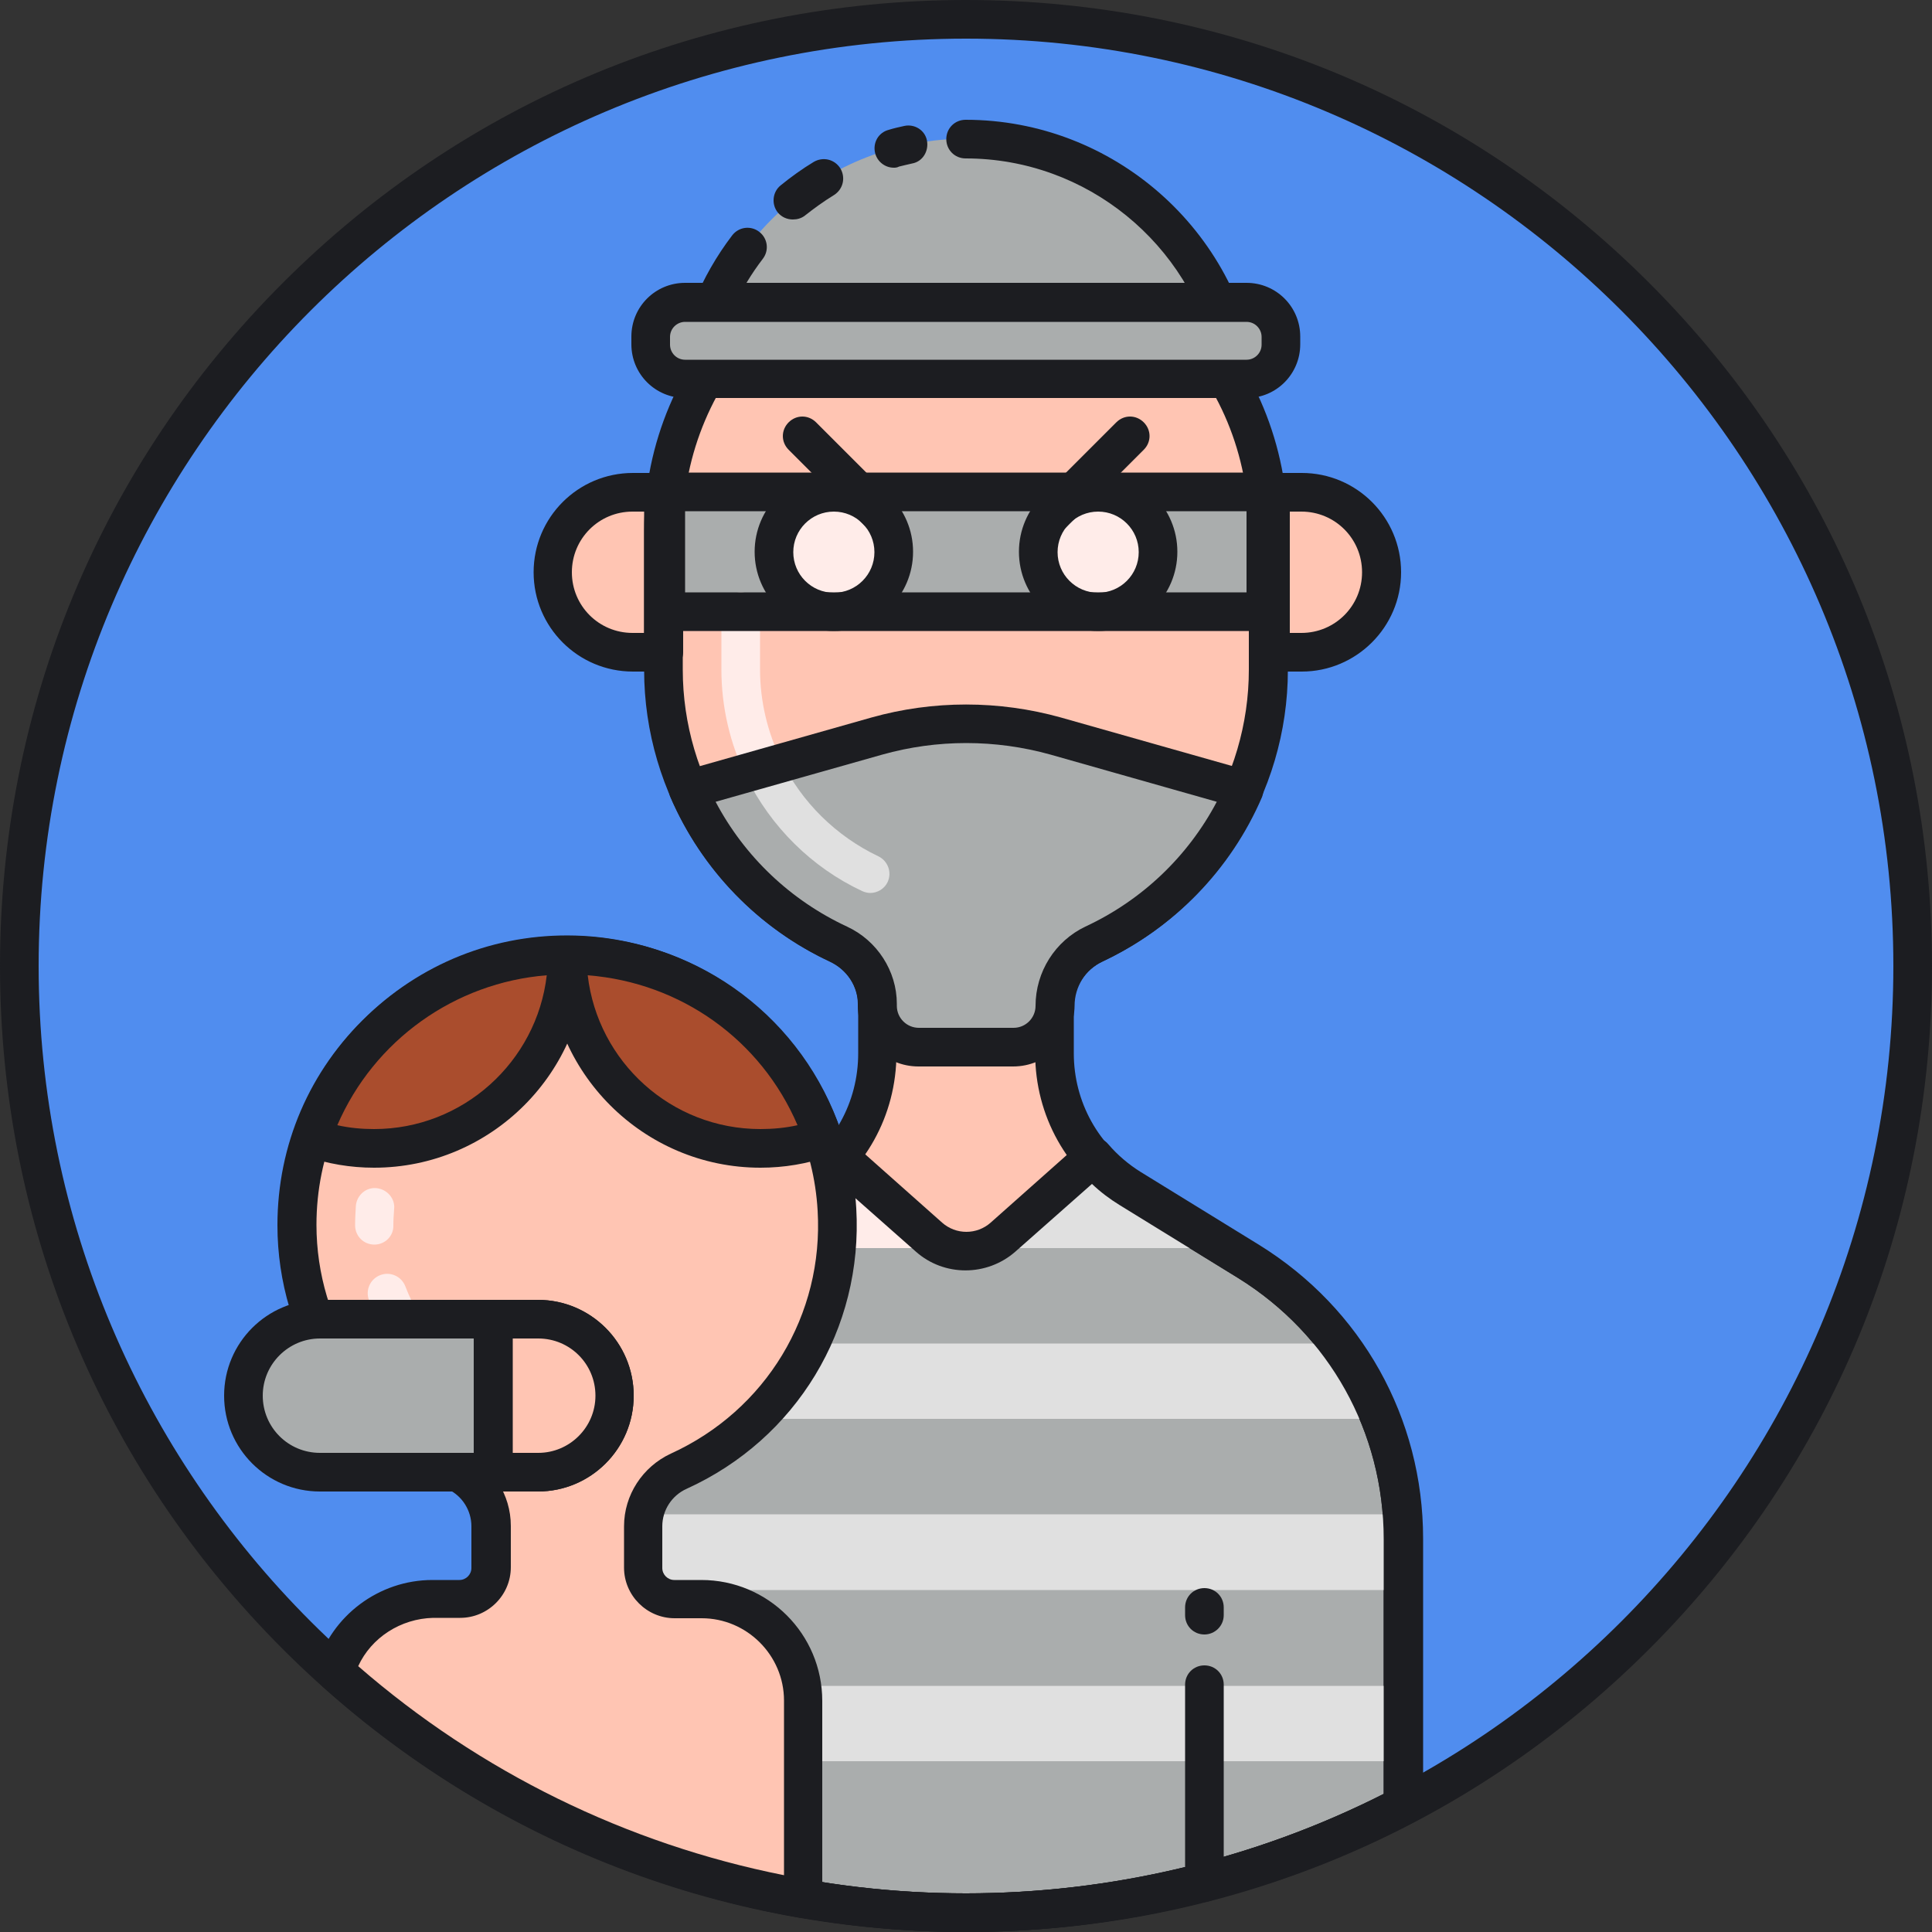 <svg xmlns="http://www.w3.org/2000/svg" viewBox="0 0 1024 1024" version="1.1"><rect x="0" y="0" width="1024" height="1024" fill="#333333" stroke="none"/><path d="M512 512m-501.76 0a501.76 501.76 0 1 0 1003.52 0 501.76 501.76 0 1 0-1003.52 0Z" fill="#508DEF" p-id="7465"></path><path d="M661.709 668.877l-62.874-38.707c-24.781-15.36-39.936-42.394-39.936-71.68v-25.395c0-14.131 8.397-26.624 21.094-32.768 54.477-25.6 92.16-80.896 92.16-145.203v-73.728C672.358 192.512 600.474 120.832 512 120.832s-160.358 71.885-160.358 160.358v73.728c0 64.102 37.683 119.603 92.16 145.203 12.698 5.939 21.094 18.637 21.094 32.768v25.395c0 29.286-15.155 56.32-39.936 71.68l-62.874 38.707c-50.995 31.539-81.92 87.04-81.92 146.842v141.517C349.594 993.28 428.442 1013.76 512 1013.76s162.406-20.48 231.629-56.525v-141.517c0-59.802-30.925-115.507-81.92-146.842z" fill="#FFC5B3" p-id="7466"></path><path d="M531.661 655.77c-11.264 10.035-28.058 10.035-39.322 0l-47.718-42.394c-5.53 6.349-12.083 12.083-19.456 16.589l-62.874 38.707c-50.995 31.539-81.92 87.04-81.92 146.842v141.517C349.594 993.28 428.442 1013.76 512 1013.76s162.406-20.48 231.629-56.525v-141.517c0-59.802-30.925-115.507-81.92-146.842l-62.874-38.707c-7.373-4.506-13.926-10.24-19.456-16.589l-47.718 42.189z" fill="#AAADAD" p-id="7467"></path><path d="M512 1024c-136.806 0-265.421-53.248-362.086-149.914S0 648.806 0 512 53.248 246.579 149.914 149.914 375.194 0 512 0s265.421 53.248 362.086 149.914S1024 375.194 1024 512s-53.248 265.421-149.914 362.086S648.806 1024 512 1024z m0-1003.52C241.05 20.48 20.48 241.05 20.48 512s220.57 491.52 491.52 491.52 491.52-220.57 491.52-491.52S782.95 20.48 512 20.48z" fill="#1C1D21" p-id="7468"></path><path d="M335.258 345.702h16.384v-84.787h-16.384c-23.347 0-42.394 19.046-42.394 42.394 0 23.347 19.046 42.394 42.394 42.394zM689.971 345.702h-16.384v-84.787h16.384c23.347 0 42.394 19.046 42.394 42.394 0 23.347-19.046 42.394-42.394 42.394z" fill="#FFC5B3" p-id="7469"></path><path d="M351.846 355.942h-16.384c-29.082 0-52.634-23.552-52.634-52.634s23.552-52.634 52.634-52.634h16.384c5.734 0 10.24 4.506 10.24 10.24v84.787c0 5.53-4.71 10.24-10.24 10.24z m-16.589-84.787c-17.818 0-32.154 14.336-32.154 32.154s14.336 32.154 32.154 32.154h6.144v-64.307h-6.144zM689.971 355.942h-16.384c-5.734 0-10.24-4.506-10.24-10.24v-84.787c0-5.734 4.506-10.24 10.24-10.24h16.384c29.082 0 52.634 23.552 52.634 52.634s-23.757 52.634-52.634 52.634z m-6.349-20.48h6.144c17.818 0 32.154-14.336 32.154-32.154s-14.336-32.154-32.154-32.154h-6.144v64.307z" fill="#1C1D21" p-id="7470"></path><path d="M512 1024c-82.125 0-163.84-20.07-236.339-57.754-3.482-1.843-5.53-5.325-5.53-9.011v-141.517c0-63.898 32.358-122.061 86.835-155.648l62.874-38.707c21.914-13.517 35.021-37.069 35.021-63.078v-25.395c0-10.035-5.939-19.046-15.36-23.347-59.597-28.058-98.099-88.678-98.099-154.419v-73.728c0-94.003 76.595-170.598 170.598-170.598 45.67 0 88.474 17.818 120.627 49.971s49.971 75.162 49.971 120.627v73.728c0 65.741-38.502 126.362-98.099 154.419-9.421 4.506-15.36 13.517-15.36 23.347v25.395c0 25.805 13.107 49.357 35.021 63.078l62.874 38.707c54.272 33.587 86.835 91.75 86.835 155.648v141.517c0 3.891-2.048 7.373-5.53 9.011C675.84 1003.93 594.125 1024 512 1024z m-221.389-73.114C358.81 985.293 435.2 1003.52 512 1003.52s153.19-18.227 221.389-52.634v-135.168c0-56.73-28.877-108.339-77.005-138.24l-62.874-38.707c-28.058-17.408-44.851-47.309-44.851-80.486v-25.395c0-17.818 10.65-34.202 27.034-41.984 52.429-24.576 86.221-78.029 86.221-135.987v-73.728c0-40.141-15.565-77.824-44.032-106.086C589.824 146.637 552.141 131.072 512 131.072c-82.739 0-150.118 67.379-150.118 150.118v73.728c0 57.958 33.792 111.206 86.221 135.987 16.384 7.782 27.034 24.166 27.034 41.984v25.395c0 32.973-16.794 63.078-44.851 80.486l-62.874 38.707c-48.333 29.901-77.005 81.51-77.005 138.24v135.168z m453.018 6.349z" fill="#1C1D21" p-id="7471"></path><path d="M464.896 532.07v1.024c0 12.083 9.83 21.914 21.914 21.914h50.176c12.083 0 21.914-9.83 21.914-21.914 0-13.926 7.782-26.829 20.48-32.563 35.635-16.589 64.102-45.875 79.667-81.92l-99.738-28.262c-31.13-8.806-63.898-8.806-94.822 0l-99.738 28.262c15.565 36.045 44.032 65.331 79.667 81.92 12.493 5.734 20.48 17.818 20.48 31.539zM656.384 200.704c-9.011-71.68-70.246-127.181-144.384-127.181S376.627 129.024 367.616 200.704h288.768z" fill="#AAADAD" p-id="7472"></path><path d="M367.616 210.944c-2.867 0-5.734-1.229-7.782-3.482-1.843-2.253-2.867-5.12-2.458-7.987 3.482-27.034 14.131-53.043 30.72-74.752 3.482-4.506 9.83-5.325 14.336-1.843 4.506 3.482 5.325 9.83 1.843 14.336-12.083 15.77-20.48 33.997-24.576 53.453h264.397C630.784 129.229 575.898 83.968 511.795 83.968c-5.734 0-10.24-4.506-10.24-10.24s4.506-10.24 10.24-10.24c78.234 0 144.794 58.573 154.624 135.987 0.41 2.867-0.614 5.939-2.458 7.987s-4.71 3.482-7.782 3.482H367.616z" fill="#1C1D21" p-id="7473"></path><path d="M420.25 116.326c-3.072 0-5.939-1.229-7.987-3.686-3.482-4.301-2.867-10.854 1.434-14.336 5.53-4.506 11.469-8.806 17.613-12.493 4.915-2.867 11.059-1.434 14.131 3.482 2.867 4.915 1.434 11.059-3.482 14.131-5.325 3.277-10.445 6.963-15.36 10.854-1.843 1.434-4.096 2.048-6.349 2.048zM473.702 88.883c-4.506 0-8.602-3.072-9.83-7.578-1.434-5.53 1.638-11.059 7.168-12.493 2.662-0.819 5.325-1.434 8.192-2.048 5.53-1.229 11.059 2.253 12.083 7.782s-2.253 11.059-7.782 12.083c-2.458 0.614-4.71 1.024-6.963 1.638-1.229 0.614-2.048 0.614-2.867 0.614z" fill="#1C1D21" p-id="7474"></path><path d="M660.89 200.704H363.11c-10.035 0-18.227-8.192-18.227-18.227v-4.096c0-10.035 8.192-18.227 18.227-18.227h297.574c10.035 0 18.227 8.192 18.227 18.227v4.096c0 10.035-7.987 18.227-18.022 18.227z" fill="#AAADAD" p-id="7475"></path><path d="M660.89 210.944H363.11c-15.77 0-28.467-12.698-28.467-28.467v-4.096c0-15.77 12.698-28.467 28.467-28.467h297.574c15.77 0 28.467 12.698 28.467 28.467v4.096c0 15.77-12.698 28.467-28.262 28.467zM363.11 170.598c-4.301 0-7.987 3.482-7.987 7.987v4.096c0 4.301 3.482 7.987 7.987 7.987h297.574c4.301 0 7.987-3.482 7.987-7.987v-4.096c0-4.301-3.482-7.987-7.987-7.987H363.11z" fill="#1C1D21" p-id="7476"></path><path d="M352.87 260.915h318.054v63.488H352.87z" fill="#AAADAD" p-id="7477"></path><path d="M582.042 292.659m-31.744 0a31.744 31.744 0 1 0 63.488 0 31.744 31.744 0 1 0-63.488 0Z" fill="#FFECE9" p-id="7478"></path><path d="M441.958 292.659m-31.744 0a31.744 31.744 0 1 0 63.488 0 31.744 31.744 0 1 0-63.488 0Z" fill="#FFECE9" p-id="7479"></path><path d="M582.042 334.438c-23.142 0-41.984-18.842-41.984-41.984s18.842-41.984 41.984-41.984 41.984 18.842 41.984 41.984-18.842 41.984-41.984 41.984z m0-63.283c-11.878 0-21.504 9.626-21.504 21.504s9.626 21.504 21.504 21.504 21.504-9.626 21.504-21.504-9.626-21.504-21.504-21.504zM441.958 334.438c-23.142 0-41.984-18.842-41.984-41.984s18.842-41.984 41.984-41.984 41.984 18.842 41.984 41.984-18.842 41.984-41.984 41.984z m0-63.283c-11.878 0-21.504 9.626-21.504 21.504s9.626 21.504 21.504 21.504 21.504-9.626 21.504-21.504-9.626-21.504-21.504-21.504z" fill="#1C1D21" p-id="7480"></path><path d="M280.371 815.718v27.034h463.258v-27.238c0-4.301-0.205-8.602-0.41-12.902H280.781c-0.205 4.506-0.41 8.806-0.41 13.107zM531.661 655.77c-3.072 2.662-6.349 4.506-10.035 5.734h128.41l-50.995-31.539c-4.096-2.458-7.782-5.325-11.264-8.397h-17.408l-38.707 34.202z" fill="#E0E0E0" p-id="7481"></path><path d="M502.374 661.504c-3.686-1.229-6.963-3.072-10.035-5.734l-38.502-34.202h-17.408c-3.482 3.072-7.373 5.939-11.264 8.397l-51.2 31.539h128.41z" fill="#FFECE9" p-id="7482"></path><path d="M314.778 712.09c-9.216 12.288-16.794 25.805-22.323 39.936h439.091c-5.734-14.336-13.107-27.648-22.323-39.936H314.778zM280.371 893.542h463.258v39.936H280.371z" fill="#E0E0E0" p-id="7483"></path><path d="M512 1024c-82.125 0-163.84-20.07-236.339-57.754-3.482-1.843-5.53-5.325-5.53-9.011v-141.517c0-63.898 32.358-122.061 86.835-155.648l62.874-38.707c6.349-3.891 12.083-8.806 17.203-14.746 1.638-1.843 3.891-3.072 6.349-3.482 3.072-0.41 5.939 0.41 8.192 2.458l47.718 42.394c7.373 6.554 18.432 6.554 25.805 0l47.718-42.394c1.843-1.638 4.301-2.662 6.758-2.662 3.072 0 5.939 1.229 7.782 3.482 4.915 5.734 10.65 10.65 17.203 14.746l62.874 38.707c54.272 33.587 86.835 91.75 86.835 155.648v141.517c0 3.891-2.048 7.373-5.53 9.011C675.84 1003.93 594.125 1024 512 1024z m-221.389-73.114C358.81 985.293 435.2 1003.52 512 1003.52s153.19-18.227 221.389-52.634v-135.168c0-56.73-28.877-108.339-77.005-138.24l-62.874-38.707c-5.325-3.277-10.24-6.963-14.746-11.264l-40.55 35.84c-15.155 13.312-37.888 13.312-52.838 0l-40.55-35.84c-4.506 4.301-9.421 7.987-14.746 11.264l-62.874 38.707c-48.333 29.901-77.005 81.51-77.005 138.24v135.168z" fill="#1C1D21" p-id="7484"></path><path d="M638.362 1008.026c-5.734 0-10.24-4.506-10.24-10.24V892.928c0-5.734 4.506-10.24 10.24-10.24s10.24 4.506 10.24 10.24v104.858c0 5.53-4.71 10.24-10.24 10.24zM638.362 866.304c-5.734 0-10.24-4.506-10.24-10.24v-4.096c0-5.734 4.506-10.24 10.24-10.24s10.24 4.506 10.24 10.24v4.096c0 5.734-4.71 10.24-10.24 10.24z" fill="#1C1D21" p-id="7485"></path><path d="M359.629 779.878c52.019-23.552 87.45-77.21 83.968-138.65-4.096-72.499-62.874-130.867-135.168-134.758-82.534-4.301-150.938 61.44-150.938 142.95 0 58.163 34.611 108.134 84.378 130.458 11.469 5.12 18.637 16.589 18.637 29.082v21.914c0 9.216-7.373 16.589-16.589 16.589h-14.336c-24.371 0-45.056 16.179-51.61 38.502 68.403 61.235 153.6 103.834 248.013 120.218v-104.858c0-29.696-24.166-53.862-53.862-53.862h-14.336c-9.216 0-16.589-7.373-16.589-16.589V808.96c-0.41-12.493 7.168-23.962 18.432-29.082z" fill="#FFC5B3" p-id="7486"></path><path d="M425.779 1016.627c-0.614 0-1.229 0-1.843-0.205-94.003-16.384-181.658-58.778-253.133-122.675-2.867-2.662-4.096-6.758-3.072-10.445 7.987-27.034 33.178-45.875 61.44-45.875h14.336c3.482 0 6.349-2.867 6.349-6.349V808.96c0-8.397-4.915-16.179-12.493-19.661-54.886-24.781-90.317-79.667-90.317-139.878 0-42.598 16.998-82.125 47.923-111.411 30.925-29.286 71.27-44.237 113.869-41.984 37.478 2.048 73.114 17.818 99.942 44.646 26.829 26.829 42.803 62.259 45.056 99.738 3.686 63.898-31.744 122.266-89.907 148.685-7.782 3.482-12.902 11.264-12.902 19.866v22.118c0 3.482 2.867 6.349 6.349 6.349h14.336c35.43 0 64.102 28.672 64.102 64.102v104.858c0 3.072-1.434 5.939-3.686 7.782-1.638 1.638-3.891 2.458-6.349 2.458zM189.85 883.098c64.512 56.115 142.336 94.208 225.69 110.797v-92.57c0-23.962-19.661-43.622-43.622-43.622h-14.336c-14.746 0-26.829-12.083-26.829-26.829V808.96c0-16.589 9.83-31.539 24.781-38.502 50.381-22.938 81.101-73.523 77.824-128.819-3.891-67.789-57.754-121.446-125.542-125.133-36.864-1.843-71.885 10.854-98.714 36.25C182.272 578.15 167.731 612.352 167.731 649.216c0 52.224 30.72 99.738 78.438 121.242 14.95 6.758 24.576 21.709 24.576 38.298v21.914c0 14.746-12.083 26.829-26.829 26.829h-14.336c-17.203 0.41-32.768 10.445-39.731 25.6z m169.779-103.219z" fill="#1C1D21" p-id="7487"></path><path d="M165.069 603.136c10.445 3.482 21.504 5.53 33.178 5.53 56.525 0 102.4-45.875 102.4-102.4-62.874 0-116.326 40.55-135.578 96.87z" fill="#AA4D2D" p-id="7488"></path><path d="M403.046 608.666c11.674 0 22.733-2.048 33.178-5.53-18.227-54.272-67.994-93.594-127.795-96.666-2.662-0.205-5.12-0.205-7.782-0.205 0 56.525 45.875 102.4 102.4 102.4z" fill="#AA4D2D" p-id="7489"></path><path d="M198.246 618.906c-12.493 0-24.576-2.048-36.454-6.144-5.325-1.843-8.192-7.578-6.349-12.902 21.299-62.054 79.462-103.834 145.203-103.834 5.734 0 10.24 4.506 10.24 10.24 0 62.054-50.586 112.64-112.64 112.64z m-19.456-22.528c6.349 1.434 12.902 2.048 19.456 2.048 47.104 0 86.221-35.635 91.546-81.51-48.742 3.891-91.546 34.406-111.002 79.462z" fill="#1C1D21" p-id="7490"></path><path d="M403.046 618.906c-62.054 0-112.64-50.586-112.64-112.64 0-5.734 4.506-10.24 10.24-10.24 2.662 0 5.53 0 8.192 0.205 63.078 3.277 116.941 44.032 137.011 103.629 1.843 5.325-1.024 11.059-6.349 12.902-11.674 4.096-23.962 6.144-36.454 6.144z m-91.546-101.99c5.325 45.875 44.237 81.51 91.546 81.51 6.554 0 13.312-0.614 19.661-2.048-19.251-45.056-61.645-75.571-111.206-79.462zM466.125 282.419c-2.662 0-5.325-1.024-7.168-3.072l-40.96-40.96c-4.096-4.096-4.096-10.445 0-14.541s10.445-4.096 14.541 0l40.96 40.96c4.096 4.096 4.096 10.445 0 14.541-2.048 2.048-4.71 3.072-7.373 3.072zM557.875 282.419c-2.662 0-5.325-1.024-7.168-3.072-4.096-4.096-4.096-10.445 0-14.541l40.96-40.96c4.096-4.096 10.445-4.096 14.541 0s4.096 10.445 0 14.541l-40.96 40.96c-2.253 2.048-4.71 3.072-7.373 3.072z" fill="#1C1D21" p-id="7491"></path><path d="M198.451 659.661c-5.734 0-10.24-4.506-10.24-10.24 0-3.482 0.205-6.963 0.41-10.445 0.614-5.734 5.53-9.83 11.059-9.216 5.53 0.614 9.83 5.53 9.216 11.059-0.205 2.867-0.41 5.734-0.41 8.602 0.205 5.734-4.506 10.24-10.035 10.24zM224.461 727.654c-2.867 0-5.53-1.229-7.578-3.482-9.216-10.445-16.384-22.118-21.299-35.021-2.048-5.325 0.614-11.264 5.939-13.312s11.264 0.614 13.312 5.939c4.096 10.65 9.83 20.275 17.408 28.672 3.686 4.301 3.482 10.65-0.819 14.541-2.048 1.843-4.506 2.662-6.963 2.662z" fill="#FFECE9" p-id="7492"></path><path d="M285.082 780.288H169.574c-22.323 0-40.55-18.227-40.55-40.55s18.227-40.55 40.55-40.55h115.507c22.323 0 40.55 18.227 40.55 40.55s-18.227 40.55-40.55 40.55z" fill="#AAADAD" p-id="7493"></path><path d="M285.082 790.528H169.574C141.517 790.528 118.784 767.795 118.784 739.738s22.733-50.79 50.79-50.79h115.507c28.058 0 50.79 22.733 50.79 50.79S313.139 790.528 285.082 790.528z m-115.507-81.101c-16.589 0-30.31 13.517-30.31 30.31S152.781 770.048 169.574 770.048h115.507c16.589 0 30.31-13.517 30.31-30.31s-13.517-30.31-30.31-30.31H169.574z" fill="#1C1D21" p-id="7494"></path><path d="M285.082 699.187h-23.757V780.288h23.757c22.323 0 40.55-18.227 40.55-40.55s-18.227-40.55-40.55-40.55z" fill="#FFC5B3" p-id="7495"></path><path d="M285.082 790.528h-23.757c-5.734 0-10.24-4.506-10.24-10.24v-81.101c0-5.734 4.506-10.24 10.24-10.24h23.757c28.058 0 50.79 22.733 50.79 50.79S313.139 790.528 285.082 790.528z m-13.312-20.48h13.517c16.589 0 30.31-13.517 30.31-30.31s-13.517-30.31-30.31-30.31h-13.517V770.048z" fill="#1C1D21" p-id="7496"></path><path d="M404.89 417.792c-3.686 0-7.373-2.048-9.216-5.734-8.806-17.818-13.312-37.478-13.312-57.139v-30.72c0-5.734 4.506-10.24 10.24-10.24s10.24 4.506 10.24 10.24v30.72c0 16.589 3.891 33.178 11.264 48.128 2.458 5.12 0.41 11.264-4.71 13.722-1.434 0.614-3.072 1.024-4.506 1.024z" fill="#FFECE9" p-id="7497"></path><path d="M461.21 473.293c-1.434 0-2.867-0.41-4.301-1.024-26.624-12.493-48.333-33.997-61.44-60.621-2.458-5.12-0.41-11.264 4.71-13.722 5.12-2.458 11.264-0.41 13.722 4.71 10.854 22.528 29.286 40.55 51.61 51.2 5.12 2.458 7.373 8.602 4.915 13.722-1.638 3.482-5.325 5.734-9.216 5.734z" fill="#E0E0E0" p-id="7498"></path><path d="M671.13 334.438H352.87c-5.734 0-10.24-4.506-10.24-10.24v-63.488c0-5.734 4.506-10.24 10.24-10.24h318.054c5.734 0 10.24 4.506 10.24 10.24v63.488c0.205 5.734-4.506 10.24-10.035 10.24z m-308.019-20.48h297.574v-43.008H363.11v43.008zM536.986 565.248h-50.176c-17.818 0-32.154-14.541-32.154-32.154v-1.024c0-9.421-5.734-18.227-14.541-22.323-38.093-17.613-68.198-48.742-84.787-87.245-1.229-2.662-1.024-5.734 0.205-8.397 1.229-2.662 3.686-4.71 6.554-5.53l99.738-28.262c32.768-9.216 67.584-9.216 100.557 0l99.738 28.262c2.867 0.819 5.12 2.867 6.554 5.53 1.229 2.662 1.229 5.734 0.205 8.397-16.589 38.502-46.694 69.427-84.787 87.245-8.806 4.096-14.541 13.312-14.541 23.347-0.205 17.613-14.746 32.154-32.563 32.154z m-157.696-140.288c15.36 29.082 39.731 52.224 69.632 66.15 15.974 7.373 26.419 23.552 26.419 40.96v1.024c0 6.554 5.325 11.674 11.674 11.674h50.176c6.554 0 11.674-5.325 11.674-11.674 0-18.022 10.445-34.406 26.419-41.984 29.901-13.926 54.272-37.069 69.632-66.15l-88.064-24.986c-29.286-8.192-60.211-8.192-89.293 0l-88.269 24.986z" fill="#1C1D21" p-id="7499"></path></svg>